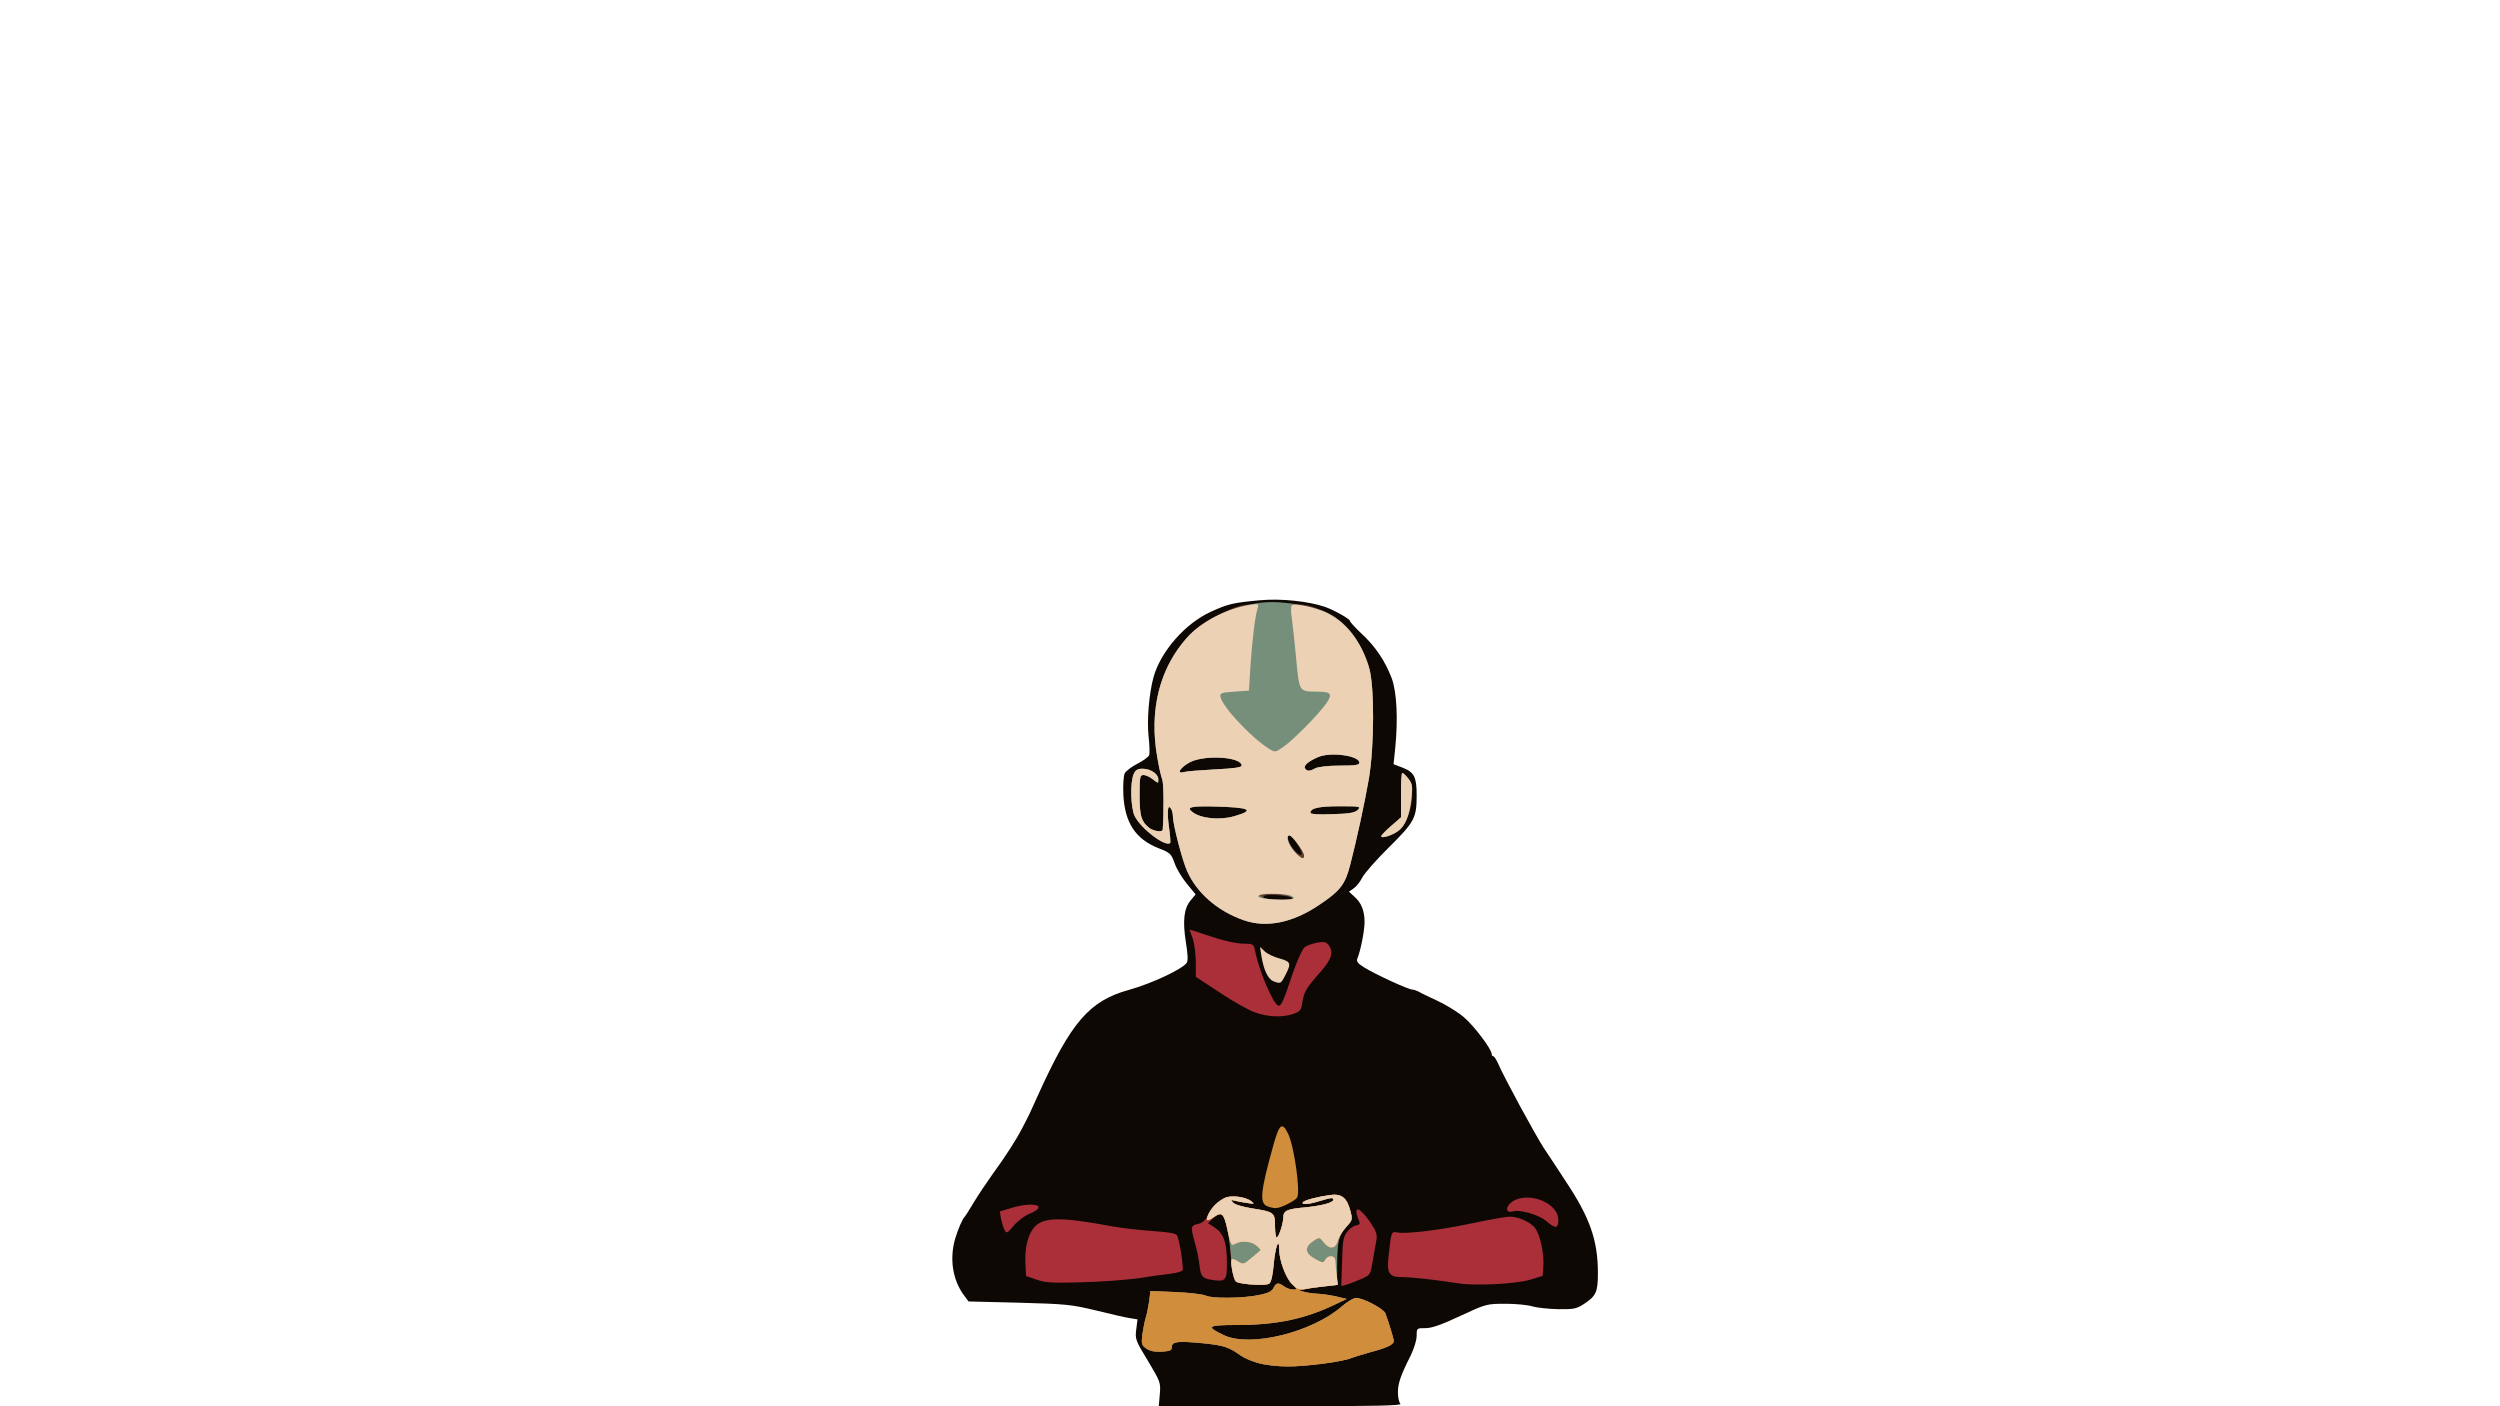 <!DOCTYPE svg PUBLIC "-//W3C//DTD SVG 20010904//EN" "http://www.w3.org/TR/2001/REC-SVG-20010904/DTD/svg10.dtd">
<svg version="1.0" xmlns="http://www.w3.org/2000/svg" width="1200px" height="675px" viewBox="0 0 12000 6750" preserveAspectRatio="xMidYMid meet">
<g id="layer101" fill="#0e0804" stroke="none">
<path d="M5567 6693 c5 -57 3 -60 -57 -161 -60 -98 -62 -105 -56 -151 l6 -48 -37 -6 c-21 -3 -94 -20 -163 -37 -116 -28 -143 -31 -368 -37 l-243 -6 -23 -31 c-54 -74 -69 -175 -41 -271 15 -49 35 -95 46 -105 3 -3 23 -34 44 -70 22 -36 62 -96 90 -135 58 -79 112 -163 139 -215 36 -68 44 -86 77 -160 160 -354 247 -456 439 -509 108 -30 253 -98 276 -129 7 -10 6 -39 -4 -101 -16 -102 -9 -161 23 -199 l24 -29 -42 -51 c-23 -28 -50 -72 -59 -99 -16 -45 -21 -50 -78 -72 -110 -44 -161 -122 -168 -257 -2 -50 1 -90 7 -103 7 -11 34 -32 62 -46 27 -14 52 -32 55 -40 3 -8 2 -49 -3 -92 -8 -77 2 -202 24 -283 34 -122 151 -257 274 -313 83 -38 106 -44 240 -56 97 -9 230 5 309 32 45 16 120 58 120 68 0 4 25 32 56 61 67 62 112 130 144 213 25 67 31 197 17 337 l-8 76 44 17 c55 21 67 45 67 132 0 109 -10 128 -132 249 -60 59 -118 125 -129 146 -10 20 -29 44 -41 52 l-23 16 25 23 c35 30 50 69 50 125 -1 44 -19 135 -35 174 -5 12 3 23 32 41 55 34 213 107 233 107 5 0 18 4 28 9 9 6 51 26 92 45 41 19 98 54 126 78 49 41 134 154 134 177 0 6 3 11 8 11 4 0 13 14 21 31 32 74 182 349 221 409 24 36 72 108 106 161 116 174 154 283 154 441 0 87 -9 108 -61 143 -40 27 -51 30 -129 29 -47 -1 -102 -7 -123 -13 -21 -7 -80 -13 -130 -13 -91 0 -94 1 -217 58 -89 42 -137 59 -167 59 -43 0 -43 0 -43 37 0 21 -13 62 -29 95 -48 95 -61 133 -61 177 0 23 5 47 12 54 9 9 -118 12 -574 12 l-586 0 5 -57z"/>
</g>
<g id="layer102" fill="#653d32" stroke="none">
<path d="M5970 4417 c-124 -43 -224 -129 -271 -234 -23 -49 -69 -226 -69 -263 0 -14 -4 -31 -9 -38 -16 -26 -20 13 -10 88 6 40 8 74 6 76 -22 22 -142 -69 -171 -130 -19 -40 -22 -162 -4 -201 8 -19 19 -25 42 -25 39 0 76 25 76 51 0 20 0 20 -26 0 -15 -12 -35 -21 -45 -21 -17 0 -19 9 -19 96 0 99 8 127 44 156 21 18 65 24 67 11 6 -87 5 -221 -2 -241 -6 -15 -17 -63 -24 -107 -42 -234 16 -448 159 -590 53 -52 134 -100 221 -132 69 -24 298 -24 368 0 106 37 168 87 218 174 58 101 69 157 69 358 0 190 -12 285 -64 515 -65 292 -69 300 -196 385 -127 85 -252 110 -360 72z m235 -106 c-14 -12 -119 -21 -135 -11 -10 6 -8 9 6 13 34 9 138 7 129 -2z m21 -261 c-26 -40 -46 -51 -46 -27 0 15 28 58 50 74 26 20 24 -5 -4 -47z m-302 -132 c105 -30 75 -43 -102 -47 -107 -2 -128 4 -99 26 39 32 131 41 201 21z m593 -30 c16 -17 12 -18 -86 -18 -99 0 -141 9 -141 31 0 7 36 10 105 7 83 -2 108 -7 122 -20z m-684 -195 c90 -4 127 -10 127 -18 0 -42 -175 -53 -247 -17 -46 24 -69 59 -31 48 13 -4 80 -9 151 -13z m480 -5 c13 -7 61 -13 117 -13 75 0 95 -3 95 -14 0 -34 -138 -53 -198 -27 -47 20 -71 41 -63 54 9 15 22 15 49 0z"/>
<path d="M6630 4014 c0 -5 21 -27 48 -50 l47 -41 0 -106 c-1 -59 2 -107 6 -107 4 0 17 12 28 26 42 53 12 211 -48 253 -31 22 -81 37 -81 25z"/>
</g>
<g id="layer103" fill="#ab2f39" stroke="none">
<path d="M6041 6543 c-30 -8 -68 -24 -85 -36 -57 -41 -81 -49 -178 -59 -125 -12 -153 -9 -153 17 0 17 -8 20 -47 23 -32 2 -56 -2 -74 -14 -24 -16 -26 -22 -21 -67 4 -26 11 -63 16 -80 6 -18 13 -54 17 -81 l6 -49 122 5 c68 3 132 11 144 17 27 15 182 13 256 -3 44 -9 62 -18 69 -34 12 -26 24 -27 51 -7 11 8 30 15 42 15 22 0 22 -1 -6 -28 -29 -30 -60 -114 -60 -166 0 -61 -19 -10 -27 73 -6 59 -13 87 -24 94 -17 10 -136 2 -157 -12 -8 -5 -16 -36 -19 -72 -10 -116 -11 -125 -22 -181 -16 -74 -30 -86 -65 -53 l-28 26 34 22 c42 29 57 72 57 168 1 86 -6 93 -75 82 -43 -7 -51 -17 -57 -73 -2 -25 -12 -71 -21 -103 -22 -78 -21 -84 14 -92 20 -4 36 -17 46 -38 37 -72 85 -102 149 -93 23 4 51 13 61 22 17 13 16 14 -21 8 -22 -3 -49 -8 -60 -11 -17 -5 -18 -4 -7 9 7 9 46 21 90 28 108 17 112 20 112 85 0 30 4 55 8 55 10 0 32 -68 32 -97 0 -31 18 -40 100 -47 83 -8 140 -23 140 -37 0 -12 -9 -11 -66 6 -55 17 -88 19 -80 6 6 -10 72 -27 132 -35 53 -7 79 13 95 74 12 44 11 47 -18 79 -38 41 -45 70 -45 187 l0 92 -61 7 c-34 3 -75 9 -92 13 l-30 6 25 7 c14 4 43 8 65 9 22 1 62 7 89 13 l50 12 -55 26 c-145 70 -282 99 -473 99 -142 0 -150 7 -61 49 127 60 425 -14 568 -140 25 -21 54 -39 66 -39 34 0 132 52 141 74 18 50 40 122 40 133 0 17 -31 32 -114 54 -39 11 -80 24 -91 28 -37 17 -221 41 -305 40 -47 0 -109 -7 -139 -16z"/>
<path d="M6442 6057 c2 -99 6 -120 24 -144 12 -15 31 -29 43 -31 17 -3 21 -8 15 -20 -32 -77 -3 -75 52 3 30 44 35 60 31 87 -4 18 -11 63 -18 101 -11 67 -11 67 -57 87 -25 11 -57 23 -70 27 l-24 6 4 -116z"/>
<path d="M7000 6160 c-107 -17 -226 -30 -272 -30 -60 0 -72 -18 -63 -98 13 -121 13 -122 43 -116 44 8 207 -12 362 -45 80 -17 159 -31 176 -31 43 0 98 25 122 54 24 31 45 126 40 186 l-3 44 -58 18 c-68 21 -266 31 -347 18z"/>
<path d="M4975 6142 l-50 -17 -3 -60 c-4 -77 13 -143 45 -177 44 -46 127 -47 368 -2 50 9 139 19 198 23 73 5 111 11 116 20 12 18 34 159 27 169 -3 5 -29 12 -58 16 -29 3 -100 13 -158 22 -58 8 -179 17 -270 19 -137 4 -173 2 -215 -13z"/>
<path d="M4822 5904 c-6 -11 -13 -35 -17 -54 l-6 -35 60 -18 c105 -31 174 -9 85 28 -26 10 -60 36 -78 58 -31 37 -34 39 -44 21z"/>
<path d="M7422 5861 c-35 -30 -128 -57 -161 -46 -28 9 -37 -14 -14 -37 67 -67 233 -12 233 78 0 42 -14 43 -58 5z"/>
<path d="M6020 4858 c-30 -11 -106 -54 -167 -95 l-113 -74 0 -72 c-1 -40 -7 -90 -15 -112 -8 -22 -15 -41 -15 -42 0 -2 30 8 68 21 93 32 155 46 201 46 35 0 39 3 45 33 18 94 87 257 112 264 13 4 24 -19 69 -154 20 -59 45 -115 56 -125 10 -9 38 -19 61 -23 34 -6 44 -4 55 11 26 35 15 69 -42 133 -65 73 -77 94 -84 145 -5 34 -11 41 -41 52 -52 19 -128 16 -190 -8z"/>
</g>
<g id="layer104" fill="#758f7b" stroke="none">
<path d="M6041 6543 c-30 -8 -68 -24 -85 -36 -57 -41 -81 -49 -178 -59 -125 -12 -153 -9 -153 17 0 17 -8 20 -47 23 -32 2 -56 -2 -74 -14 -24 -16 -26 -22 -21 -67 4 -26 11 -63 16 -80 6 -18 13 -54 17 -81 l6 -49 122 5 c68 3 132 11 144 17 27 15 182 13 256 -3 44 -9 62 -18 69 -34 12 -26 24 -27 51 -7 11 8 30 15 42 15 22 0 22 -1 -6 -28 -29 -30 -60 -114 -60 -166 0 -61 -19 -10 -27 73 -6 59 -13 87 -24 94 -17 10 -136 2 -157 -12 -8 -5 -16 -36 -19 -72 -10 -117 -12 -134 -23 -184 -16 -71 -26 -79 -62 -54 -36 26 -44 20 -25 -18 17 -31 40 -54 76 -73 28 -14 100 -6 127 16 17 13 16 14 -21 8 -22 -3 -49 -8 -60 -11 -17 -5 -18 -4 -7 9 7 9 46 21 90 28 108 17 112 20 112 85 0 30 4 55 8 55 10 0 32 -68 32 -97 0 -31 18 -40 100 -47 83 -8 140 -23 140 -37 0 -12 -9 -11 -66 6 -55 17 -88 19 -80 6 6 -10 72 -27 132 -35 53 -7 79 13 95 74 12 44 11 47 -18 79 -38 41 -45 70 -45 187 l0 92 -61 7 c-34 3 -75 9 -92 13 l-30 6 25 7 c14 4 43 8 65 9 22 1 62 7 89 13 l50 12 -55 26 c-145 70 -282 99 -473 99 -142 0 -150 7 -61 49 127 60 425 -14 568 -140 25 -21 54 -39 66 -39 34 0 132 52 141 74 18 50 40 122 40 133 0 17 -31 32 -114 54 -39 11 -80 24 -91 28 -37 17 -221 41 -305 40 -47 0 -109 -7 -139 -16z"/>
<path d="M5970 4417 c-124 -43 -224 -129 -271 -234 -23 -49 -69 -226 -69 -263 0 -14 -4 -31 -9 -38 -16 -26 -20 13 -10 88 6 40 8 74 6 76 -22 22 -142 -69 -171 -130 -19 -40 -22 -162 -4 -201 8 -19 19 -25 42 -25 39 0 76 25 76 51 0 20 0 20 -26 0 -15 -12 -35 -21 -45 -21 -17 0 -19 9 -19 96 0 99 8 127 44 156 21 18 65 24 67 11 6 -87 5 -221 -2 -241 -6 -15 -17 -63 -24 -107 -42 -234 16 -448 159 -590 92 -90 254 -155 393 -155 77 0 199 23 257 48 92 41 169 139 207 265 27 87 26 376 0 532 -21 121 -59 296 -91 420 -24 92 -48 122 -150 190 -127 85 -252 110 -360 72z m226 -112 c-22 -17 -167 -22 -150 -6 14 13 42 19 109 20 55 0 58 -1 41 -14z m64 -198 c0 -19 -58 -97 -71 -97 -18 0 0 52 29 83 28 30 42 34 42 14z m-336 -189 c105 -30 75 -43 -102 -47 -107 -2 -128 4 -99 26 39 32 131 41 201 21z m593 -30 c16 -17 12 -18 -86 -18 -99 0 -141 9 -141 31 0 7 36 10 105 7 83 -2 108 -7 122 -20z m-684 -195 c90 -4 127 -10 127 -18 0 -42 -175 -53 -247 -17 -46 24 -69 59 -31 48 13 -4 80 -9 151 -13z m480 -5 c13 -7 61 -13 117 -13 75 0 95 -3 95 -14 0 -34 -138 -53 -198 -27 -47 20 -71 41 -63 54 9 15 22 15 49 0z"/>
<path d="M6630 4014 c0 -5 21 -27 48 -50 l47 -41 0 -106 c-1 -59 2 -107 6 -107 4 0 17 12 29 28 19 23 21 35 16 90 -8 79 -31 137 -65 161 -31 22 -81 37 -81 25z"/>
</g>
<g id="layer105" fill="#d08e3c" stroke="none">
<path d="M6041 6543 c-30 -8 -68 -24 -85 -36 -57 -41 -81 -49 -178 -59 -125 -12 -153 -9 -153 17 0 17 -8 20 -47 23 -32 2 -56 -2 -74 -14 -24 -16 -26 -22 -21 -67 4 -26 11 -63 16 -80 6 -18 13 -54 17 -81 l6 -49 122 5 c68 3 132 11 144 17 27 15 182 13 256 -3 44 -9 62 -18 69 -34 12 -26 24 -27 51 -7 11 8 30 15 42 15 22 0 22 -1 -6 -28 -29 -30 -60 -114 -60 -166 0 -62 -19 -9 -26 72 -4 50 -12 86 -21 93 -13 11 -123 6 -157 -7 -14 -5 -34 -100 -23 -110 3 -3 16 2 30 11 24 15 26 15 64 -17 21 -18 40 -34 43 -36 3 -2 -6 -12 -19 -23 -25 -21 -71 -25 -101 -9 -21 11 -22 10 -40 -75 -16 -71 -26 -79 -62 -54 -36 26 -44 20 -25 -18 17 -31 40 -54 76 -73 28 -14 100 -6 127 16 17 13 16 14 -21 8 -22 -3 -49 -8 -60 -11 -17 -5 -18 -4 -7 9 7 9 46 21 90 28 108 17 112 20 112 85 0 30 4 55 8 55 10 0 32 -68 32 -97 0 -31 18 -40 100 -47 83 -8 140 -23 140 -37 0 -12 -9 -11 -66 6 -55 17 -88 19 -80 6 6 -10 72 -27 132 -35 53 -7 79 13 95 74 12 44 11 46 -20 80 -17 19 -35 48 -39 65 -11 40 -39 44 -67 10 -21 -27 -22 -27 -47 -11 -49 32 -47 61 8 91 34 18 36 18 45 2 15 -26 49 -22 49 7 0 13 3 43 6 68 l6 45 -63 7 c-35 4 -77 10 -94 14 l-30 6 25 7 c14 4 43 8 65 9 22 1 62 7 89 13 l50 12 -55 26 c-145 70 -282 99 -473 99 -142 0 -150 7 -61 49 127 60 425 -14 568 -140 25 -21 54 -39 66 -39 34 0 132 52 141 74 18 50 40 122 40 133 0 17 -31 32 -114 54 -39 11 -80 24 -91 28 -37 17 -221 41 -305 40 -47 0 -109 -7 -139 -16z"/>
<path d="M6083 5790 c-38 -15 -33 -70 27 -285 30 -111 44 -122 73 -63 29 60 60 279 43 306 -10 17 -81 52 -103 51 -10 0 -28 -4 -40 -9z"/>
</g>
<g id="layer106" fill="#edd1b5" stroke="none">
<path d="M6201 6163 c-30 -31 -61 -114 -61 -167 0 -62 -19 -9 -26 72 -4 50 -12 86 -21 93 -13 11 -123 6 -157 -7 -14 -5 -34 -100 -23 -110 3 -3 16 2 30 11 24 15 26 15 64 -17 21 -18 40 -34 43 -36 3 -2 -6 -12 -19 -23 -25 -21 -71 -25 -101 -9 -21 11 -22 10 -40 -75 -16 -71 -26 -79 -62 -54 -36 26 -44 20 -25 -18 17 -31 40 -54 76 -73 28 -14 100 -6 127 16 17 13 16 14 -21 8 -22 -3 -49 -8 -60 -11 -17 -5 -18 -4 -7 9 7 9 46 21 90 28 108 17 112 20 112 85 0 30 4 55 8 55 10 0 32 -68 32 -97 0 -31 18 -40 100 -47 83 -8 140 -23 140 -37 0 -12 -9 -11 -66 6 -55 17 -88 19 -80 6 6 -10 72 -27 132 -35 53 -7 79 13 95 74 12 44 11 46 -20 80 -17 19 -35 48 -39 65 -11 40 -39 44 -67 10 -21 -27 -22 -27 -47 -11 -49 32 -47 61 8 91 34 18 36 18 45 2 15 -26 49 -22 49 7 0 13 3 43 6 68 l6 45 -58 7 c-33 4 -76 9 -96 13 -32 5 -41 1 -67 -24z"/>
<path d="M6112 4710 c-26 -11 -46 -54 -57 -120 l-7 -45 23 22 c13 12 45 27 72 34 53 15 56 23 27 79 -22 43 -23 43 -58 30z"/>
<path d="M5970 4417 c-124 -43 -224 -129 -271 -234 -23 -49 -69 -226 -69 -263 0 -14 -4 -31 -9 -38 -16 -26 -20 13 -10 88 6 40 8 74 6 76 -22 22 -142 -69 -171 -130 -19 -40 -22 -162 -4 -201 8 -19 19 -25 42 -25 39 0 76 25 76 51 0 20 0 20 -26 0 -15 -12 -35 -21 -45 -21 -17 0 -19 9 -19 96 0 99 8 127 44 156 21 18 65 24 67 11 6 -87 5 -221 -2 -241 -6 -15 -17 -63 -24 -107 -40 -224 10 -425 143 -575 65 -74 192 -140 300 -156 44 -7 45 -6 38 17 -12 40 -26 158 -34 279 l-7 115 -70 5 c-62 4 -70 7 -67 24 8 47 145 194 233 250 30 18 30 18 69 -9 49 -34 172 -159 207 -210 30 -44 22 -55 -42 -55 -92 -1 -88 6 -105 -175 -6 -66 -15 -145 -19 -175 -5 -30 -5 -59 -1 -64 12 -12 114 9 169 36 94 46 164 136 202 261 27 87 26 376 0 532 -21 121 -59 296 -91 420 -24 92 -48 122 -150 190 -127 85 -252 110 -360 72z m240 -106 c0 -13 -38 -21 -107 -21 -63 0 -87 15 -35 23 53 8 142 7 142 -2z m50 -204 c0 -18 -57 -97 -70 -97 -20 0 -9 40 21 75 33 37 49 44 49 22z m-336 -189 c105 -30 75 -43 -102 -47 -107 -2 -128 4 -99 26 39 32 131 41 201 21z m593 -30 c16 -17 12 -18 -86 -18 -99 0 -141 9 -141 31 0 7 36 10 105 7 83 -2 108 -7 122 -20z m-684 -195 c90 -4 127 -10 127 -18 0 -42 -175 -53 -247 -17 -46 24 -69 59 -31 48 13 -4 80 -9 151 -13z m480 -5 c13 -7 61 -13 117 -13 75 0 95 -3 95 -14 0 -34 -138 -53 -198 -27 -47 20 -71 41 -63 54 9 15 22 15 49 0z"/>
<path d="M6630 4014 c0 -5 21 -27 48 -50 l47 -41 0 -106 c-1 -59 2 -107 6 -107 4 0 17 12 29 27 19 25 21 35 15 93 -9 83 -30 135 -64 159 -31 22 -81 37 -81 25z"/>
</g>


</svg>